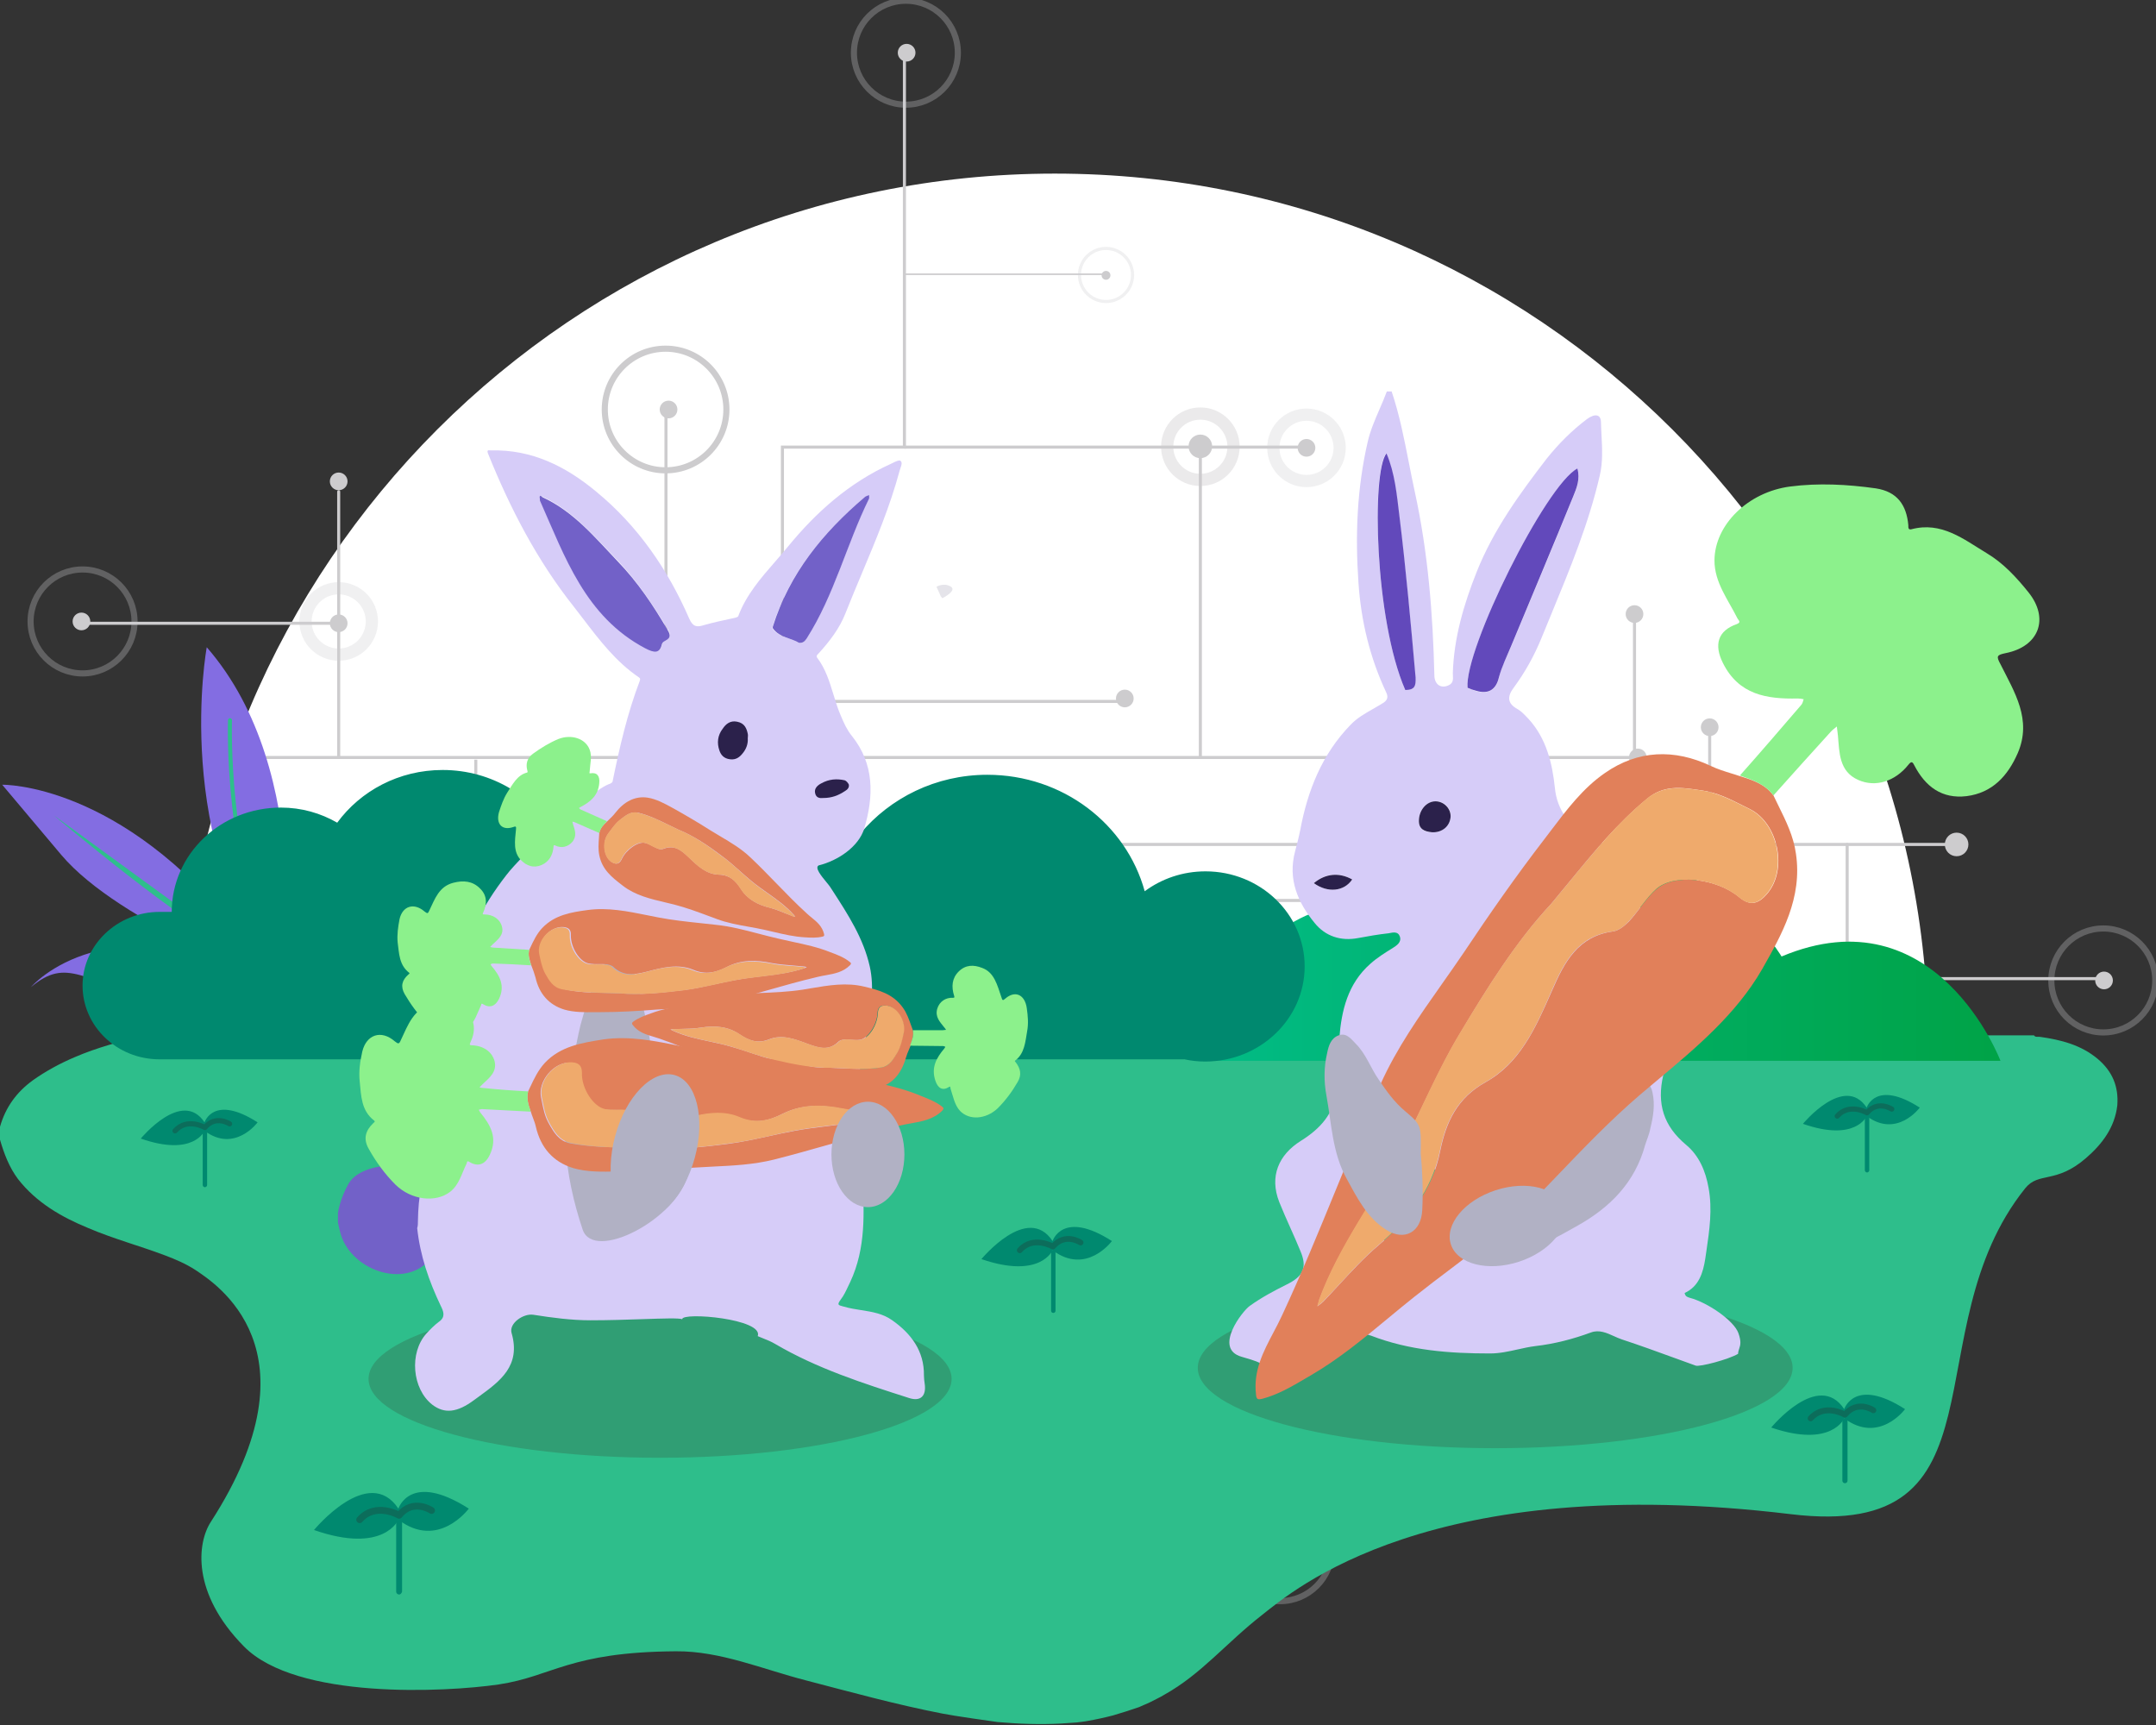 <svg width="400" height="320" viewBox="0 0 400 320" fill="none" xmlns="http://www.w3.org/2000/svg">
<rect x="0" y="0" width="400" height="320" fill="#333333" stroke="none"/>
<path d="M33.709 194.188C33.709 104.684 106.256 32.205 195.692 32.205C285.128 32.205 357.743 104.752 357.743 194.188" fill="white"/>
<path d="M237.675 286.222V214.222H260.307V167.521H281.982V221.197" stroke="#CDCCCE" stroke-width="0.567"/>
<path fill-rule="evenodd" clip-rule="evenodd" d="M281.982 232.479C288.213 232.479 293.264 227.427 293.264 221.196C293.264 214.966 288.213 209.914 281.982 209.914C275.751 209.914 270.7 214.966 270.7 221.196C270.7 227.427 275.751 232.479 281.982 232.479Z" stroke="#CDCCCE" stroke-width="1.135"/>
<path d="M303.247 115.555C304.154 115.555 304.888 114.821 304.888 113.914C304.888 113.008 304.154 112.273 303.247 112.273C302.341 112.273 301.606 113.008 301.606 113.914C301.606 114.821 302.341 115.555 303.247 115.555Z" fill="#CDCCCE"/>
<path d="M303.863 142.154C304.769 142.154 305.504 141.419 305.504 140.513C305.504 139.606 304.769 138.872 303.863 138.872C302.956 138.872 302.222 139.606 302.222 140.513C302.222 141.419 302.956 142.154 303.863 142.154Z" fill="#CDCCCE"/>
<path opacity="0.3" fill-rule="evenodd" clip-rule="evenodd" d="M237.47 297.026C242.795 297.026 247.111 292.709 247.111 287.385C247.111 282.06 242.795 277.744 237.47 277.744C232.146 277.744 227.829 282.06 227.829 287.385C227.829 292.709 232.146 297.026 237.47 297.026Z" stroke="#CDCCCE" stroke-width="1.135"/>
<path d="M237.265 289.026C238.171 289.026 238.906 288.291 238.906 287.385C238.906 286.478 238.171 285.744 237.265 285.744C236.359 285.744 235.624 286.478 235.624 287.385C235.624 288.291 236.359 289.026 237.265 289.026Z" fill="#CDCCCE"/>
<path d="M281.504 222.838C282.411 222.838 283.145 222.103 283.145 221.197C283.145 220.29 282.411 219.556 281.504 219.556C280.598 219.556 279.863 220.29 279.863 221.197C279.863 222.103 280.598 222.838 281.504 222.838Z" fill="#CDCCCE"/>
<path d="M230.632 186.188C230.632 186.188 227.76 187.624 229.128 188.376C230.427 189.128 231.726 188.308 231.726 188.308L230.974 186.667V186.598L230.632 186.188Z" fill="#E5E4EA"/>
<path d="M281.573 169.231C282.479 169.231 283.214 168.496 283.214 167.59C283.214 166.683 282.479 165.949 281.573 165.949C280.666 165.949 279.932 166.683 279.932 167.59C279.932 168.496 280.666 169.231 281.573 169.231Z" fill="#CDCCCE"/>
<path d="M222.7 140.308V81.778" stroke="#CDCCCE" stroke-width="0.567" stroke-linecap="round" stroke-linejoin="round"/>
<path opacity="0.4" fill-rule="evenodd" clip-rule="evenodd" d="M222.701 89.026C226.099 89.026 228.855 86.27 228.855 82.872C228.855 79.473 226.099 76.718 222.701 76.718C219.302 76.718 216.547 79.473 216.547 82.872C216.547 86.27 219.302 89.026 222.701 89.026Z" stroke="#CDCCCE" stroke-width="2.269"/>
<path d="M222.701 84.991C223.909 84.991 224.889 84.012 224.889 82.803C224.889 81.595 223.909 80.615 222.701 80.615C221.492 80.615 220.513 81.595 220.513 82.803C220.513 84.012 221.492 84.991 222.701 84.991Z" fill="#CDCCCE"/>
<path d="M261.128 167.043H196.854" stroke="#CDCCCE" stroke-width="0.567"/>
<path d="M259.965 169.231C260.872 169.231 261.606 168.496 261.606 167.59C261.606 166.683 260.872 165.949 259.965 165.949C259.059 165.949 258.324 166.683 258.324 167.59C258.324 168.496 259.059 169.231 259.965 169.231Z" fill="#CDCCCE"/>
<path d="M196.854 169.231C197.76 169.231 198.495 168.496 198.495 167.59C198.495 166.683 197.76 165.949 196.854 165.949C195.948 165.949 195.213 166.683 195.213 167.59C195.213 168.496 195.948 169.231 196.854 169.231Z" fill="#CDCCCE"/>
<path d="M88.273 140.923V163.419" stroke="#CDCCCE" stroke-width="0.567"/>
<path d="M88.273 163.897C89.179 163.897 89.914 163.163 89.914 162.256C89.914 161.35 89.179 160.615 88.273 160.615C87.367 160.615 86.632 161.35 86.632 162.256C86.632 163.163 87.367 163.897 88.273 163.897Z" fill="#CDCCCE"/>
<path d="M303.248 113.914V140.513H281.983H44.649" stroke="#CDCCCE" stroke-width="0.567" stroke-linecap="round" stroke-linejoin="round"/>
<path d="M62.838 115.624H16.205" stroke="#CDCCCE" stroke-width="0.567" stroke-linecap="round" stroke-linejoin="round"/>
<path opacity="0.3" fill-rule="evenodd" clip-rule="evenodd" d="M62.837 121.436C66.236 121.436 68.991 118.681 68.991 115.282C68.991 111.883 66.236 109.128 62.837 109.128C59.439 109.128 56.684 111.883 56.684 115.282C56.684 118.681 59.439 121.436 62.837 121.436Z" stroke="#CDCCCE" stroke-width="2.269"/>
<path d="M62.837 115.282V91.214" stroke="#CDCCCE" stroke-width="0.567" stroke-linecap="round" stroke-linejoin="round"/>
<path d="M62.837 90.94C63.744 90.94 64.478 90.205 64.478 89.299C64.478 88.393 63.744 87.658 62.837 87.658C61.931 87.658 61.196 88.393 61.196 89.299C61.196 90.205 61.931 90.94 62.837 90.94Z" fill="#CDCCCE"/>
<path d="M62.837 115.624V140.513" stroke="#CDCCCE" stroke-width="0.567" stroke-linecap="round" stroke-linejoin="round"/>
<path d="M62.837 117.265C63.744 117.265 64.478 116.53 64.478 115.624C64.478 114.718 63.744 113.983 62.837 113.983C61.931 113.983 61.196 114.718 61.196 115.624C61.196 116.53 61.931 117.265 62.837 117.265Z" fill="#CDCCCE"/>
<path d="M42.462 142.701C43.67 142.701 44.65 141.721 44.65 140.513C44.65 139.304 43.67 138.325 42.462 138.325C41.253 138.325 40.273 139.304 40.273 140.513C40.273 141.721 41.253 142.701 42.462 142.701Z" fill="#CDCCCE"/>
<path opacity="0.3" fill-rule="evenodd" clip-rule="evenodd" d="M15.316 124.923C20.64 124.923 24.957 120.607 24.957 115.282C24.957 109.957 20.64 105.641 15.316 105.641C9.991 105.641 5.675 109.957 5.675 115.282C5.675 120.607 9.991 124.923 15.316 124.923Z" stroke="#CDCCCE" stroke-width="1.135"/>
<path d="M15.111 116.923C16.017 116.923 16.752 116.188 16.752 115.282C16.752 114.376 16.017 113.641 15.111 113.641C14.204 113.641 13.47 114.376 13.47 115.282C13.47 116.188 14.204 116.923 15.111 116.923Z" fill="#CDCCCE"/>
<path d="M237.675 214.222H164.034" stroke="#CDCCCE" stroke-width="0.567"/>
<path opacity="0.3" fill-rule="evenodd" clip-rule="evenodd" d="M163.077 220.239C166.475 220.239 169.231 217.484 169.231 214.085C169.231 210.687 166.475 207.932 163.077 207.932C159.678 207.932 156.923 210.687 156.923 214.085C156.923 217.484 159.678 220.239 163.077 220.239Z" stroke="#CDCCCE" stroke-width="2.269"/>
<path d="M163.077 215.726C163.983 215.726 164.718 214.992 164.718 214.085C164.718 213.179 163.983 212.444 163.077 212.444C162.17 212.444 161.436 213.179 161.436 214.085C161.436 214.992 162.17 215.726 163.077 215.726Z" fill="#CDCCCE"/>
<path d="M167.795 10.94V82.94H145.163V129.709H123.556V75.966" stroke="#CDCCCE" stroke-width="0.567"/>
<path fill-rule="evenodd" clip-rule="evenodd" d="M123.487 87.248C129.718 87.248 134.769 82.197 134.769 75.966C134.769 69.735 129.718 64.684 123.487 64.684C117.256 64.684 112.205 69.735 112.205 75.966C112.205 82.197 117.256 87.248 123.487 87.248Z" stroke="#CDCCCE" stroke-width="1.135"/>
<path d="M102.222 184.889C103.128 184.889 103.863 184.154 103.863 183.248C103.863 182.342 103.128 181.607 102.222 181.607C101.316 181.607 100.581 182.342 100.581 183.248C100.581 184.154 101.316 184.889 102.222 184.889Z" fill="#CDCCCE"/>
<path d="M101.607 158.291C102.513 158.291 103.248 157.556 103.248 156.65C103.248 155.743 102.513 155.009 101.607 155.009C100.701 155.009 99.966 155.743 99.966 156.65C99.966 157.556 100.701 158.291 101.607 158.291Z" fill="#CDCCCE"/>
<path opacity="0.3" fill-rule="evenodd" clip-rule="evenodd" d="M168.069 19.419C173.393 19.419 177.71 15.102 177.71 9.778C177.71 4.453 173.393 0.137 168.069 0.137C162.744 0.137 158.428 4.453 158.428 9.778C158.428 15.102 162.744 19.419 168.069 19.419Z" stroke="#CDCCCE" stroke-width="1.135"/>
<path d="M168.205 11.419C169.112 11.419 169.847 10.684 169.847 9.778C169.847 8.871 169.112 8.137 168.205 8.137C167.299 8.137 166.564 8.871 166.564 9.778C166.564 10.684 167.299 11.419 168.205 11.419Z" fill="#CDCCCE"/>
<path d="M124.035 77.607C124.941 77.607 125.676 76.872 125.676 75.966C125.676 75.059 124.941 74.325 124.035 74.325C123.128 74.325 122.394 75.059 122.394 75.966C122.394 76.872 123.128 77.607 124.035 77.607Z" fill="#CDCCCE"/>
<path d="M174.837 110.974C174.837 110.974 177.709 109.538 176.341 108.786C175.042 108.034 173.743 108.855 173.743 108.855L174.495 110.496V110.564L174.837 110.974Z" fill="#E5E4EA"/>
<path d="M123.898 131.214C124.804 131.214 125.539 130.479 125.539 129.573C125.539 128.666 124.804 127.932 123.898 127.932C122.992 127.932 122.257 128.666 122.257 129.573C122.257 130.479 122.992 131.214 123.898 131.214Z" fill="#CDCCCE"/>
<path d="M182.77 156.855V215.385" stroke="#CDCCCE" stroke-width="0.567" stroke-linecap="round" stroke-linejoin="round"/>
<path opacity="0.4" fill-rule="evenodd" clip-rule="evenodd" d="M182.769 220.444C186.168 220.444 188.923 217.689 188.923 214.291C188.923 210.892 186.168 208.137 182.769 208.137C179.37 208.137 176.615 210.892 176.615 214.291C176.615 217.689 179.37 220.444 182.769 220.444Z" stroke="#CDCCCE" stroke-width="2.269"/>
<path d="M182.769 216.547C183.978 216.547 184.957 215.567 184.957 214.359C184.957 213.151 183.978 212.171 182.769 212.171C181.561 212.171 180.581 213.151 180.581 214.359C180.581 215.567 181.561 216.547 182.769 216.547Z" fill="#CDCCCE"/>
<path d="M144.41 130.12H208.684" stroke="#CDCCCE" stroke-width="0.567"/>
<path d="M145.573 131.214C146.479 131.214 147.214 130.479 147.214 129.573C147.214 128.666 146.479 127.932 145.573 127.932C144.666 127.932 143.932 128.666 143.932 129.573C143.932 130.479 144.666 131.214 145.573 131.214Z" fill="#CDCCCE"/>
<path d="M208.684 131.214C209.59 131.214 210.325 130.479 210.325 129.573C210.325 128.666 209.59 127.932 208.684 127.932C207.778 127.932 207.043 128.666 207.043 129.573C207.043 130.479 207.778 131.214 208.684 131.214Z" fill="#CDCCCE"/>
<path d="M317.196 156.239V133.744" stroke="#CDCCCE" stroke-width="0.567"/>
<path d="M317.197 136.547C318.103 136.547 318.838 135.812 318.838 134.906C318.838 134 318.103 133.265 317.197 133.265C316.29 133.265 315.556 134 315.556 134.906C315.556 135.812 316.29 136.547 317.197 136.547Z" fill="#CDCCCE"/>
<path d="M102.223 183.248V156.65H123.488H360.889" stroke="#CDCCCE" stroke-width="0.567" stroke-linecap="round" stroke-linejoin="round"/>
<path d="M342.701 181.538H389.265" stroke="#CDCCCE" stroke-width="0.567" stroke-linecap="round" stroke-linejoin="round"/>
<path opacity="0.3" fill-rule="evenodd" clip-rule="evenodd" d="M342.701 188.034C346.099 188.034 348.855 185.279 348.855 181.88C348.855 178.482 346.099 175.726 342.701 175.726C339.302 175.726 336.547 178.482 336.547 181.88C336.547 185.279 339.302 188.034 342.701 188.034Z" stroke="#CDCCCE" stroke-width="2.269"/>
<path d="M342.701 181.88V205.949" stroke="#CDCCCE" stroke-width="0.567" stroke-linecap="round" stroke-linejoin="round"/>
<path d="M342.701 209.504C343.607 209.504 344.342 208.77 344.342 207.863C344.342 206.957 343.607 206.222 342.701 206.222C341.794 206.222 341.06 206.957 341.06 207.863C341.06 208.77 341.794 209.504 342.701 209.504Z" fill="#CDCCCE"/>
<path d="M342.701 181.538V156.65" stroke="#CDCCCE" stroke-width="0.567" stroke-linecap="round" stroke-linejoin="round"/>
<path d="M342.701 183.18C343.607 183.18 344.342 182.445 344.342 181.538C344.342 180.632 343.607 179.897 342.701 179.897C341.794 179.897 341.06 180.632 341.06 181.538C341.06 182.445 341.794 183.18 342.701 183.18Z" fill="#CDCCCE"/>
<path d="M363.008 158.838C364.217 158.838 365.196 157.858 365.196 156.65C365.196 155.441 364.217 154.462 363.008 154.462C361.8 154.462 360.82 155.441 360.82 156.65C360.82 157.858 361.8 158.838 363.008 158.838Z" fill="#CDCCCE"/>
<path opacity="0.3" fill-rule="evenodd" clip-rule="evenodd" d="M390.222 191.521C395.547 191.521 399.863 187.205 399.863 181.88C399.863 176.556 395.547 172.239 390.222 172.239C384.897 172.239 380.581 176.556 380.581 181.88C380.581 187.205 384.897 191.521 390.222 191.521Z" stroke="#CDCCCE" stroke-width="1.135"/>
<path d="M390.359 183.521C391.265 183.521 392 182.787 392 181.88C392 180.974 391.265 180.239 390.359 180.239C389.452 180.239 388.718 180.974 388.718 181.88C388.718 182.787 389.452 183.521 390.359 183.521Z" fill="#CDCCCE"/>
<path d="M167.795 82.94H241.436" stroke="#CDCCCE" stroke-width="0.567"/>
<path opacity="0.3" fill-rule="evenodd" clip-rule="evenodd" d="M242.393 89.231C245.792 89.231 248.547 86.476 248.547 83.077C248.547 79.678 245.792 76.923 242.393 76.923C238.994 76.923 236.239 79.678 236.239 83.077C236.239 86.476 238.994 89.231 242.393 89.231Z" stroke="#CDCCCE" stroke-width="2.269"/>
<path d="M242.393 84.718C243.299 84.718 244.034 83.983 244.034 83.077C244.034 82.171 243.299 81.436 242.393 81.436C241.487 81.436 240.752 82.171 240.752 83.077C240.752 83.983 241.487 84.718 242.393 84.718Z" fill="#CDCCCE"/>
<path d="M389.197 196.444C386.12 193.846 382.359 192.889 378.462 192.342C378.051 192.273 377.641 192.479 377.368 192.068H26.598C22.291 193.231 17.983 194.325 13.88 196.103C11.145 197.265 8.479 198.701 6.085 200.41C3.077 202.598 1.026 205.402 0 209.026V211.419C0.752 214.017 1.709 216.547 3.35 218.735C6.769 223.111 11.419 225.778 16.41 227.829C21.06 229.812 25.915 231.111 30.633 232.889C32.615 233.641 34.53 234.462 36.308 235.624C39.727 237.949 59.761 250.325 39.111 282.325C36.581 286.222 35.487 295.521 45.265 305.436C55.043 315.35 82.667 313.915 92.513 312.479C102.564 310.974 105.573 306.462 125.402 306.325C133.675 306.256 141.538 309.675 149.538 311.726C157.949 313.915 166.359 316.239 174.838 317.88C176.821 318.291 184.068 319.316 185.094 319.453C188.991 319.795 192.957 319.932 196.855 319.726C197.88 319.658 198.838 319.59 199.863 319.521C199.726 319.521 201.573 319.316 201.778 319.248C203.35 318.974 204.923 318.632 206.496 318.222C208.137 317.744 209.846 317.197 211.419 316.65C211.214 316.718 213.128 315.897 213.265 315.829C214.154 315.35 215.111 314.94 216 314.393C222.974 310.496 227.35 304.889 234.188 299.556C239.932 295.043 265.368 272.82 332.239 280.889C373.402 285.88 354.53 246.906 375.727 220.444C378.256 217.299 381.402 219.692 387.009 214.838C390.017 212.239 392.342 209.162 392.821 205.06C393.094 201.504 391.863 198.701 389.197 196.444Z" fill="#2EBE8B"/>
<path d="M204.581 50.872H167.795" stroke="#CDCCCE" stroke-width="0.29"/>
<path opacity="0.3" fill-rule="evenodd" clip-rule="evenodd" d="M205.197 55.932C207.915 55.932 210.12 53.727 210.12 51.008C210.12 48.29 207.915 46.085 205.197 46.085C202.478 46.085 200.273 48.29 200.273 51.008C200.273 53.727 202.478 55.932 205.197 55.932Z" stroke="#CDCCCE" stroke-width="0.58"/>
<path d="M205.196 51.897C205.65 51.897 206.017 51.53 206.017 51.077C206.017 50.624 205.65 50.256 205.196 50.256C204.743 50.256 204.376 50.624 204.376 51.077C204.376 51.53 204.743 51.897 205.196 51.897Z" fill="#CDCCCE"/>
<path d="M122.461 270.427C152.332 270.427 176.547 263.876 176.547 255.795C176.547 247.714 152.332 241.162 122.461 241.162C92.591 241.162 68.376 247.714 68.376 255.795C68.376 263.876 92.591 270.427 122.461 270.427Z" fill="#309E74"/>
<path d="M277.401 268.65C307.876 268.65 332.581 261.976 332.581 253.744C332.581 245.511 307.876 238.838 277.401 238.838C246.926 238.838 222.222 245.511 222.222 253.744C222.222 261.976 246.926 268.65 277.401 268.65Z" fill="#309E74"/>
<path d="M74.051 295.795V295.795C73.777 295.795 73.504 295.59 73.504 295.248V282.462C73.504 282.188 73.709 281.915 74.051 281.915V281.915C74.324 281.915 74.598 282.12 74.598 282.462V295.248C74.529 295.521 74.324 295.795 74.051 295.795Z" fill="#00896F"/>
<path d="M73.914 281.915C73.914 281.915 71.247 288.342 58.256 283.829C58.256 283.829 68.376 271.521 73.914 279.863C73.914 279.863 76.102 272.889 86.974 279.863C86.905 279.932 81.299 287.521 73.914 281.915Z" fill="#00896F"/>
<path d="M80.068 280.205C80.068 280.205 76.649 277.88 74.051 281.094C74.051 281.094 69.674 278.564 66.734 281.915" stroke="#0C6D5B" stroke-width="1.266" stroke-linecap="round" stroke-linejoin="round"/>
<path d="M195.418 243.556V243.556C195.145 243.556 195.008 243.35 195.008 243.145V232.342C195.008 232.068 195.213 231.932 195.418 231.932V231.932C195.692 231.932 195.828 232.137 195.828 232.342V243.145C195.828 243.419 195.623 243.556 195.418 243.556Z" fill="#00896F"/>
<path d="M195.282 231.932C195.282 231.932 193.025 237.333 182.085 233.573C182.085 233.573 190.632 223.18 195.282 230.222C195.282 230.222 197.128 224.342 206.29 230.222C206.29 230.222 201.572 236.65 195.282 231.932Z" fill="#00896F"/>
<path d="M200.478 230.496C200.478 230.496 197.607 228.581 195.35 231.248C195.35 231.248 191.658 229.128 189.196 231.932" stroke="#0C6D5B" stroke-width="1.067" stroke-linecap="round" stroke-linejoin="round"/>
<path d="M342.29 275.145V275.145C342.017 275.145 341.812 274.94 341.812 274.667V263.59C341.812 263.316 342.017 263.111 342.29 263.111V263.111C342.564 263.111 342.769 263.316 342.769 263.59V274.667C342.769 274.94 342.564 275.145 342.29 275.145Z" fill="#00896F"/>
<path d="M342.154 263.111C342.154 263.111 339.829 268.65 328.615 264.82C328.615 264.82 337.367 254.154 342.154 261.402C342.154 261.402 344.068 255.385 353.436 261.402C353.504 261.333 348.649 267.966 342.154 263.111Z" fill="#00896F"/>
<path d="M347.556 261.607C347.556 261.607 344.615 259.624 342.291 262.427C342.291 262.427 338.53 260.239 335.932 263.111" stroke="#0C6D5B" stroke-width="1.099" stroke-linecap="round" stroke-linejoin="round"/>
<path d="M346.394 217.504V217.504C346.189 217.504 345.983 217.299 345.983 217.094V207.385C345.983 207.179 346.189 206.974 346.394 206.974V206.974C346.599 206.974 346.804 207.179 346.804 207.385V217.094C346.804 217.299 346.599 217.504 346.394 217.504Z" fill="#00896F"/>
<path d="M346.325 207.043C346.325 207.043 344.274 211.897 334.496 208.479C334.496 208.479 342.154 199.18 346.325 205.47C346.325 205.47 347.966 200.205 356.171 205.47C356.171 205.47 351.932 211.214 346.325 207.043Z" fill="#00896F"/>
<path d="M350.975 205.744C350.975 205.744 348.377 204.034 346.394 206.427C346.394 206.427 343.112 204.513 340.855 207.043" stroke="#0C6D5B" stroke-width="0.958" stroke-linecap="round" stroke-linejoin="round"/>
<path d="M38.017 220.239V220.239C37.812 220.239 37.606 220.034 37.606 219.829V210.12C37.606 209.914 37.812 209.709 38.017 209.709V209.709C38.222 209.709 38.427 209.914 38.427 210.12V219.829C38.427 220.034 38.222 220.239 38.017 220.239Z" fill="#00896F"/>
<path d="M37.948 209.778C37.948 209.778 35.897 214.632 26.119 211.214C26.119 211.214 33.777 201.914 37.948 208.205C37.948 208.205 39.589 202.94 47.794 208.205C47.794 208.205 43.555 213.949 37.948 209.778Z" fill="#00896F"/>
<path d="M42.598 208.479C42.598 208.479 40 206.769 38.017 209.162C38.017 209.162 34.735 207.248 32.478 209.778" stroke="#0C6D5B" stroke-width="0.958" stroke-linecap="round" stroke-linejoin="round"/>
<path d="M0.41 145.573C0.41 145.573 22.359 145.094 44.581 173.333L52.581 182.564C52.581 182.564 22.291 171.556 11.35 158.564C0.41 145.573 0.41 145.573 0.41 145.573Z" fill="#836DE2"/>
<path d="M5.743 183.111C5.743 183.111 20.239 166.085 52.376 182.769C52.376 182.769 46.222 190.017 30.632 185.983C15.042 181.949 12.581 177.436 5.743 183.111Z" fill="#836DE2"/>
<path d="M38.359 120.068C38.359 120.068 31.658 156.171 52.308 182.838C52.308 182.838 58.735 143.453 38.359 120.068Z" fill="#836DE2"/>
<path d="M9.982 151.248C9.982 151.248 34.94 172.376 43.965 176Z" fill="#2EBF8B"/>
<path d="M42.667 133.607C42.667 133.607 41.778 161.299 51.419 176.889" stroke="#2EBF8B" stroke-width="0.744" stroke-linecap="round" stroke-linejoin="round"/>
<path d="M22.564 180.103C22.564 180.103 38.906 179.009 49.915 180.65Z" fill="#2EBF8B"/>
<path d="M222.633 196.786H371.146C371.146 196.786 359.18 165.402 330.53 177.436C330.53 177.436 309.334 141.538 274.257 174.701C274.325 174.701 237.402 148.786 222.633 196.786Z" fill="url(#paint0_linear)"/>
<path d="M242.051 179.282C242.051 188.991 233.778 196.923 223.59 196.923C222.291 196.923 220.992 196.786 219.761 196.513H29.607C21.675 196.513 15.316 190.359 15.316 182.838C15.316 175.316 21.744 169.162 29.607 169.162H31.863C31.863 158.496 40.889 149.812 52.103 149.812C55.932 149.812 59.487 150.838 62.564 152.615C66.872 146.735 73.983 142.838 82.12 142.838C91.351 142.838 99.351 147.897 103.316 155.282C105.71 150.906 110.496 147.966 115.966 147.966C121.641 147.966 126.564 151.18 128.889 155.761C131.214 149.675 137.299 145.368 144.479 145.368C151.18 145.368 156.992 149.197 159.59 154.667C165.128 148.034 173.607 143.727 183.18 143.727C197.197 143.727 208.957 152.889 212.376 165.333C215.522 163.009 219.419 161.641 223.658 161.641C233.778 161.641 242.051 169.504 242.051 179.282Z" fill="#00896F"/>
<path fill-rule="evenodd" clip-rule="evenodd" d="M314.598 253.333C313.277 252.86 311.961 252.381 310.647 251.902C307.408 250.723 304.183 249.549 300.923 248.479C300.435 248.316 299.947 248.096 299.455 247.874L299.454 247.874L299.454 247.874L299.454 247.874L299.454 247.874L299.454 247.874C298.086 247.257 296.688 246.626 295.18 247.179C291.829 248.41 288.41 249.299 284.855 249.709C283.743 249.845 282.653 250.088 281.558 250.332C279.893 250.703 278.219 251.077 276.445 251.077C268.923 251.077 261.539 250.53 254.427 247.795C253.265 247.385 252.103 247.111 250.94 247.726C246.862 249.845 242.456 250.815 238.071 251.78L238.071 251.78C236.795 252.061 235.52 252.341 234.257 252.65C233.811 252.751 233.755 252.84 233.759 252.876C233.683 252.803 233.17 252.485 230.359 251.692C225.026 250.188 230.564 243.145 231.863 242.256C234.051 240.684 236.376 239.453 238.701 238.291C241.778 236.786 242.598 235.145 241.231 232C240.653 230.587 240.03 229.189 239.404 227.785L239.404 227.785C238.697 226.2 237.986 224.606 237.333 222.974C235.487 218.256 237.197 214.222 241.368 211.624C244.855 209.436 247.59 206.632 248 201.983C248.136 200.415 248.188 198.848 248.239 197.289C248.29 195.72 248.342 194.159 248.479 192.615C248.889 187.419 250.051 182.496 254.222 178.803C255.521 177.641 256.957 176.752 258.393 175.863C259.145 175.385 260.103 174.769 259.692 173.675C259.37 172.773 258.441 172.964 257.762 173.104C257.721 173.112 257.68 173.12 257.641 173.128C255.727 173.333 253.812 173.675 251.966 174.017C248.752 174.632 245.88 173.675 243.898 171.214C240.752 167.385 238.906 163.077 240.274 157.949C240.616 156.65 240.957 155.35 241.231 153.983C242.598 146.667 245.265 139.897 250.598 134.427C251.792 133.181 253.223 132.369 254.681 131.541L254.681 131.541L254.681 131.541L254.681 131.541L254.681 131.541L254.681 131.541C255.143 131.279 255.608 131.015 256.068 130.735L256.171 130.676C256.965 130.215 257.818 129.721 257.163 128.41C254.154 121.983 252.513 115.214 252.034 108.103C251.419 99.282 251.761 90.598 253.744 81.983C254.23 79.862 255.087 77.883 255.947 75.9C256.417 74.815 256.888 73.728 257.299 72.615H258.188C259.637 76.914 260.506 81.349 261.373 85.776L261.374 85.776L261.374 85.776C261.734 87.616 262.094 89.455 262.496 91.282C264.957 102.564 265.846 113.915 266.12 125.402C266.188 127.043 267.419 127.795 268.786 127.111C269.635 126.715 269.594 125.992 269.555 125.289V125.289V125.289V125.289V125.289V125.289C269.547 125.142 269.539 124.996 269.539 124.855C269.744 118.291 271.59 112.068 273.983 106.051C277.06 98.325 281.915 91.624 286.974 85.06C289.163 82.325 291.624 79.863 294.427 77.744C295.932 76.65 297.026 76.855 297.026 78.359C297.043 79.157 297.085 79.959 297.127 80.765C297.256 83.203 297.386 85.67 296.821 88.137C294.785 97.034 291.316 105.436 287.842 113.849L287.842 113.849L287.842 113.849L287.842 113.849L287.842 113.85L287.842 113.85L287.842 113.85C287.231 115.329 286.62 116.808 286.017 118.291C284.65 121.641 282.94 124.718 280.821 127.59C279.59 129.231 279.658 130.53 281.573 131.556C282.208 131.926 282.68 132.42 283.177 132.941C283.322 133.093 283.47 133.247 283.624 133.402C286.906 137.026 288 141.607 288.479 146.188C288.889 150.427 291.351 153.094 294.222 155.487C298.257 158.769 301.675 162.53 303.863 167.316C306.462 172.991 307.966 179.009 308.786 185.162C309.402 189.949 309.607 194.735 308.581 199.453C307.351 204.786 308.65 208.889 312.821 212.376C315.214 214.359 316.445 217.231 316.992 220.376C317.725 224.351 317.147 228.271 316.576 232.137C316.508 232.593 316.441 233.049 316.376 233.504C315.966 236.103 315.214 238.632 312.547 239.863C312.672 240.486 313.024 240.598 313.395 240.717L313.458 240.737L313.504 240.752C316.855 241.641 321.71 244.991 322.53 247.316C323.092 248.908 322.884 249.538 322.676 250.172C322.58 250.464 322.483 250.757 322.462 251.145C320.752 252.171 315.351 253.607 314.598 253.333ZM233.77 252.894C233.773 252.894 233.772 252.889 233.759 252.876C233.76 252.887 233.767 252.893 233.77 252.894ZM303.043 214.017C302.906 211.829 302.564 209.641 301.402 207.658C300.376 205.812 299.077 205.744 297.778 207.385C297.548 207.68 297.318 207.975 297.087 208.27C295.393 210.439 293.684 212.627 292.239 214.974C290.735 217.436 288.889 219.487 286.291 220.991C283.966 222.291 282.257 224.41 282.325 227.214C282.393 232 303.111 215.179 303.043 214.017ZM268.59 223.741C268.587 223.933 268.584 224.134 268.581 224.342C268.855 227.145 256.821 232.479 254.769 228.991C252.76 225.385 252.187 221.39 251.617 217.417L251.617 217.417C251.431 216.117 251.245 214.819 251.009 213.538C250.53 210.872 250.598 208.273 251.145 205.675C251.419 204.308 251.829 202.94 253.265 202.393C254.537 201.873 255.32 202.722 256.07 203.534L256.07 203.534C256.206 203.682 256.342 203.829 256.479 203.966C257.673 205.117 258.441 206.561 259.215 208.015C259.682 208.893 260.152 209.775 260.718 210.598C260.849 210.783 260.98 210.968 261.109 211.152C262.466 213.073 263.769 214.918 265.641 216.479C268.659 218.971 268.655 219.198 268.59 223.741ZM292.65 86.906C286.769 89.983 271.658 120.41 272.274 127.658C272.702 127.765 273.088 127.914 273.497 128.072L273.498 128.072C273.612 128.116 273.727 128.161 273.846 128.205C276.103 128.82 277.539 128.068 278.086 125.744C278.448 124.138 279.124 122.651 279.788 121.191C280 120.724 280.211 120.259 280.41 119.795C281.687 116.718 282.971 113.649 284.255 110.579C286.823 104.441 289.39 98.302 291.898 92.103C292.581 90.462 293.197 88.889 292.65 86.906ZM262.564 125.675C262.701 127.248 262.496 128 260.718 128C255.043 115.009 254.427 87.59 257.163 84.103C258.58 87.492 258.997 90.992 259.416 94.503L259.417 94.503L259.417 94.504C259.462 94.888 259.508 95.273 259.556 95.658C260.786 105.641 261.744 115.624 262.564 125.675ZM265.71 154.393C267.556 154.462 268.992 153.231 269.128 151.521C269.265 150.017 267.898 148.581 266.325 148.65C264.684 148.65 263.316 150.154 263.248 152.137C263.18 153.914 264.274 154.325 265.71 154.393ZM243.761 163.829C246.291 165.675 249.368 165.402 250.872 163.145C248.41 161.778 245.88 161.983 243.761 163.829Z" fill="#D6CCF8"/>
<path d="M305.231 212.376C303.316 219.419 298.667 224 292.718 227.35C289.163 229.402 285.539 231.18 281.983 233.094C280.547 233.846 279.18 234.188 277.812 232.957C276.445 231.727 276.445 230.291 277.06 228.718C278.838 224.274 281.026 220.034 282.462 215.453C283.282 212.786 285.539 211.35 288.137 210.803C291.077 210.188 293.47 208.821 295.658 206.906C298.051 204.855 300.65 203.145 303.248 201.368C304.957 200.205 306.188 200.684 306.598 202.735C307.077 204.923 306.735 207.111 306.188 209.299C305.983 210.462 305.504 211.487 305.231 212.376Z" fill="#B1B1C4"/>
<path d="M292.65 86.906C293.197 88.889 292.513 90.53 291.898 92.034C288.137 101.265 284.24 110.496 280.411 119.727C279.59 121.709 278.633 123.624 278.086 125.675C277.539 128 276.103 128.821 273.847 128.137C273.3 128 272.753 127.795 272.274 127.59C271.659 120.41 286.77 89.983 292.65 86.906Z" fill="#6249BB"/>
<path d="M260.718 128C255.042 115.009 254.427 87.59 257.23 84.103C258.803 87.795 259.145 91.761 259.624 95.658C260.854 105.641 261.743 115.624 262.632 125.675C262.701 127.248 262.495 128 260.718 128Z" fill="#6249BB"/>
<path d="M265.71 154.393C264.274 154.256 263.18 153.846 263.248 152.137C263.317 150.222 264.684 148.65 266.325 148.65C267.898 148.65 269.197 150.017 269.128 151.521C268.992 153.299 267.556 154.462 265.71 154.393Z" fill="#2B214B"/>
<path d="M243.761 163.829C245.88 162.051 248.41 161.778 250.872 163.145C249.368 165.402 246.291 165.675 243.761 163.829Z" fill="#2B214B"/>
<path fill-rule="evenodd" clip-rule="evenodd" d="M329.988 149.539C329.663 148.879 329.338 148.22 329.025 147.556C327.453 145.436 325.128 144.684 322.872 144C322.354 143.828 321.831 143.666 321.309 143.504C319.968 143.089 318.632 142.676 317.401 142.086C310.632 138.872 303.863 139.145 297.778 143.385C293.728 146.165 290.694 150.173 287.731 154.088C287.341 154.603 286.953 155.116 286.564 155.624C281.299 162.462 276.376 169.504 271.59 176.684C270.262 178.649 268.894 180.59 267.526 182.53C263.326 188.487 259.128 194.441 256.137 201.094C253.234 207.555 250.545 214.115 247.855 220.677C244.652 228.492 241.448 236.31 237.88 243.966C237.389 245.043 236.828 246.105 236.265 247.172C234.397 250.712 232.5 254.306 233.025 258.667C233.094 259.556 233.299 259.692 234.188 259.487C237.119 258.709 239.685 257.199 242.25 255.688C242.616 255.472 242.983 255.256 243.35 255.043C248.435 252.072 252.964 248.323 257.51 244.56C259.138 243.213 260.768 241.863 262.427 240.547C264.675 238.757 266.969 237.025 269.262 235.293C274.851 231.072 280.436 226.855 285.333 221.812C286.475 220.632 287.61 219.448 288.744 218.264C293.723 213.066 298.692 207.879 304.205 203.145C305.29 202.221 306.386 201.303 307.484 200.384C314.753 194.295 322.094 188.146 326.906 179.829C330.598 173.333 334.427 166.564 333.196 158.359C332.754 155.149 331.37 152.342 329.988 149.539ZM270.701 192C275.897 183.248 281.299 174.633 287.795 167.658C288.86 166.382 289.902 165.112 290.932 163.855C295.586 158.18 300.018 152.774 305.504 148.239C308.634 145.566 311.951 146.064 315.455 146.59C315.625 146.616 315.795 146.641 315.966 146.667C318.643 147.066 320.942 148.224 323.255 149.39C323.718 149.624 324.182 149.858 324.649 150.086C329.914 152.684 331.76 161.368 327.795 165.88C326.29 167.59 324.786 168.205 322.666 166.427C318.427 162.872 310.564 162.051 307.35 164.923C306.171 165.939 305.21 167.197 304.25 168.453C303.596 169.309 302.943 170.164 302.222 170.94C301.401 171.761 300.307 172.65 299.282 172.786C292.786 173.675 290.256 178.462 288 183.658C287.911 183.858 287.822 184.059 287.734 184.259C284.883 190.7 281.99 197.238 275.624 200.752C270.359 203.692 268.307 208.137 267.213 213.47C265.778 220.855 261.333 226.256 255.726 231.043C253.108 233.273 250.765 235.812 248.429 238.344C247.471 239.383 246.513 240.421 245.538 241.436C245.299 241.675 245.027 241.881 244.768 242.076C244.656 242.16 244.547 242.243 244.444 242.325C244.513 242.12 244.564 241.915 244.615 241.709C244.666 241.504 244.718 241.299 244.786 241.094C247.156 234.759 250.64 229.022 254.124 223.284C256.169 219.917 258.214 216.549 260.034 213.06C261.4 210.431 262.679 207.753 263.958 205.074C266.072 200.647 268.187 196.217 270.701 192Z" fill="#E1805A"/>
<path d="M329.025 147.556C327.452 145.436 325.128 144.684 322.803 143.863C326.632 139.556 330.393 135.18 334.153 130.803C334.427 130.53 334.495 130.12 334.632 129.709C334.29 129.641 333.88 129.573 333.538 129.573C327.794 129.709 322.598 128.889 319.658 123.009C317.948 119.59 318.7 116.991 322.256 115.761C323.145 115.419 322.461 115.009 322.324 114.667C320.615 111.248 318.085 108.034 318.085 104C318.085 97.368 324.307 91.282 332.102 90.256C337.367 89.573 342.7 89.846 348.034 90.598C351.999 91.214 353.709 93.675 354.051 97.436C354.051 97.778 353.982 98.325 354.598 98.188C360.205 96.684 364.307 100.034 368.615 102.633C371.692 104.479 374.085 107.077 376.341 109.88C380.239 114.735 378.324 119.932 372.102 121.162C370.461 121.504 370.324 121.709 371.145 123.214C373.743 128.41 377.025 133.47 374.358 139.692C372.512 143.932 369.641 147.077 364.854 147.692C360.273 148.239 357.196 145.915 355.145 141.949C354.803 141.265 354.598 141.197 354.051 141.88C351.589 144.957 347.965 146.12 344.752 144.684C341.196 143.111 341.264 139.624 340.991 136.479C340.923 135.932 340.854 135.385 340.786 134.769C340.376 135.111 339.897 135.453 339.555 135.863C335.999 139.761 332.512 143.658 329.025 147.556Z" fill="#8CF18C"/>
<path d="M287.795 167.658C293.675 160.615 298.803 153.778 305.436 148.239C308.718 145.504 312.273 146.12 315.897 146.667C319.043 147.145 321.778 148.718 324.581 150.086C329.846 152.684 331.692 161.368 327.726 165.88C326.222 167.59 324.718 168.205 322.598 166.427C318.359 162.872 310.496 162.051 307.282 164.923C305.367 166.633 304 169.026 302.154 170.94C301.402 171.761 300.308 172.65 299.214 172.786C292.718 173.607 290.188 178.462 287.932 183.658C285.06 190.222 282.188 197.06 275.555 200.752C270.291 203.692 268.239 208.137 267.145 213.47C265.641 220.923 261.265 226.256 255.658 231.043C251.966 234.188 248.889 237.949 245.47 241.436C245.128 241.778 244.718 242.051 244.376 242.325C244.513 241.915 244.581 241.504 244.718 241.094C248.41 230.974 255.043 222.496 259.966 213.06C263.59 206.086 266.598 198.769 270.632 192C275.897 183.248 281.231 174.633 287.795 167.658Z" fill="#EFAA6C"/>
<path d="M263.59 214.017C263.863 216.821 264.069 220.65 263.863 224.547C263.658 228.513 260.65 230.291 257.231 228.171C253.607 225.915 251.761 222.154 249.846 218.667C247.18 213.88 247.043 208.41 246.086 203.214C245.607 200.615 245.607 197.949 246.222 195.35C246.496 193.983 246.906 192.615 248.342 192.068C249.846 191.521 250.667 192.752 251.556 193.641C253.47 195.556 254.291 198.154 255.795 200.273C257.231 202.393 258.667 204.444 260.718 206.154C263.727 208.684 263.658 208.821 263.59 214.017Z" fill="#B1B1C4"/>
<path d="M281.809 234.059C287.589 232.173 291.306 227.677 290.112 224.015C288.918 220.353 283.264 218.912 277.483 220.798C271.703 222.683 267.986 227.18 269.18 230.842C270.375 234.504 276.029 235.944 281.809 234.059Z" fill="#B1B1C4"/>
<path d="M62.7 224.957C63.042 223.043 63.726 221.265 64.683 219.556C67.281 215.248 76.786 215.59 81.846 217.299C82.598 219.966 81.299 225.846 81.23 225.983C84.991 229.333 80.546 228.308 80.478 232.752C75.965 239.521 65.367 235.897 63.247 229.06C63.042 228.308 62.837 227.556 62.7 226.803C62.7 226.188 62.7 225.573 62.7 224.957Z" fill="#7261C8"/>
<path fill-rule="evenodd" clip-rule="evenodd" d="M77.538 226.462C77.606 222.085 78.221 217.846 80.546 213.949C80.615 213.812 80.683 213.607 80.615 213.47C82.903 211.035 82.175 205.791 81.615 201.764C81.389 200.136 81.191 198.708 81.23 197.744C81.504 191.795 81.982 187.077 83.965 181.402C86.427 174.291 89.367 168.205 93.948 162.325C96.683 158.701 109.606 146.462 113.23 145.368C113.367 145.299 113.572 145.162 113.64 145.026C114.939 138.667 116.375 132.376 118.7 126.291C118.703 126.28 118.706 126.269 118.708 126.258C118.712 126.245 118.715 126.232 118.718 126.22C118.778 125.992 118.812 125.862 118.563 125.675C114.309 122.8 111.263 118.814 108.206 114.813C107.627 114.055 107.048 113.298 106.461 112.547C99.623 103.932 94.632 94.291 90.529 84.103C90.304 83.485 90.588 83.513 90.885 83.543C90.95 83.549 91.015 83.556 91.076 83.556C98.666 83.35 104.956 86.496 110.632 91.214C118.358 97.573 123.897 105.641 127.862 114.735C128.546 116.308 129.298 116.376 130.598 115.966C132.344 115.467 134.146 115.082 135.902 114.707L135.903 114.707L136.409 114.598C136.438 114.589 136.468 114.579 136.499 114.569L136.499 114.569C136.687 114.509 136.898 114.442 136.956 114.325C138.435 110.364 141.138 107.259 143.836 104.16L143.836 104.16C144.631 103.248 145.425 102.335 146.187 101.402C151.452 94.974 157.538 89.573 165.196 86.085C165.333 86.025 165.484 85.95 165.639 85.873L165.639 85.873C166.18 85.605 166.776 85.311 167.042 85.47C167.446 85.773 167.254 86.299 167.07 86.801C167.005 86.98 166.941 87.155 166.905 87.316C165.139 93.891 162.528 100.113 159.905 106.363L159.905 106.363C158.873 108.823 157.839 111.287 156.854 113.778C155.76 116.581 153.914 118.974 151.862 121.231C151.842 121.251 151.821 121.272 151.8 121.292C151.608 121.478 151.404 121.675 151.589 121.983C153.154 124.027 153.89 126.43 154.623 128.824C155.042 130.194 155.461 131.56 156.033 132.855C156.58 134.154 157.127 135.385 158.016 136.479C162.256 141.744 162.119 147.692 160.341 153.709C159.315 157.06 155.486 159.658 151.862 160.547C151.15 161.005 152.369 162.486 153.293 163.608C153.611 163.993 153.893 164.336 154.05 164.581C154.123 164.693 154.196 164.805 154.268 164.917C154.329 165.012 154.391 165.107 154.452 165.201L154.452 165.201C157.329 169.64 160.191 174.055 161.367 179.282C162.259 183.297 161.56 187.22 160.863 191.127V191.127C160.706 192.011 160.548 192.895 160.409 193.778C159.657 198.427 158.632 202.94 156.854 207.248C156.598 207.951 156.94 208.355 157.264 208.74C157.287 208.767 157.31 208.794 157.333 208.821C159.384 211.624 159.862 214.906 159.999 218.256C160.341 224.889 160.683 231.521 157.743 237.812C157.607 238.083 157.476 238.363 157.343 238.645L157.343 238.645C156.941 239.5 156.531 240.374 155.965 241.094C155.264 242.05 155.513 242.115 156.381 242.341C156.444 242.357 156.511 242.375 156.58 242.393C157.619 242.7 158.691 242.868 159.758 243.036L159.759 243.036C161.783 243.354 163.792 243.67 165.538 244.923C169.025 247.385 171.486 250.598 171.418 255.18C171.418 255.658 171.486 256.205 171.555 256.684C171.897 258.94 170.803 260.034 168.683 259.35C160.136 256.615 151.589 253.88 143.794 249.299C143.089 248.876 142.352 248.582 141.604 248.285L141.603 248.284C141.264 248.149 140.922 248.013 140.58 247.863C141.743 244.65 126.563 243.35 126.563 244.718C125.945 244.486 123.099 244.582 119.321 244.709H119.321H119.32C116.414 244.807 112.956 244.923 109.538 244.923C105.982 244.923 102.427 244.444 98.939 243.897C97.093 243.624 94.427 245.47 94.905 247.248C96.69 253.366 92.771 256.217 88.853 259.068C88.568 259.276 88.282 259.483 87.999 259.692C84.785 262.085 82.461 262.291 80.204 260.581C76.444 257.641 75.897 250.94 79.11 247.385C79.862 246.564 80.615 245.812 81.435 245.197C82.734 244.308 82.256 243.214 81.777 242.256C79.589 237.675 77.948 232.957 77.401 227.829C77.538 227.419 77.538 226.94 77.538 226.462ZM100.17 92.547L100.17 92.547L100.17 92.547C100.187 92.632 100.204 92.718 100.239 92.786C100.736 93.906 101.224 95.034 101.712 96.161C105.778 105.56 109.842 114.954 119.794 120.205C121.503 121.094 122.461 121.162 122.871 119.453C122.945 119.106 123.262 118.921 123.58 118.735C124.141 118.407 124.706 118.076 123.965 116.855C121.23 112.342 118.358 107.966 114.734 104.137C114.047 103.428 113.369 102.709 112.691 101.99C109.117 98.2 105.545 94.412 100.717 92.171C100.655 92.171 100.586 92.12 100.516 92.069C100.358 91.952 100.197 91.833 100.102 92.308C100.136 92.376 100.153 92.462 100.17 92.547ZM149.606 118.496C149.333 118.906 149.059 119.316 148.239 119.248C147.705 118.918 147.077 118.701 146.432 118.478C145.341 118.101 144.2 117.706 143.384 116.718C143.315 116.581 143.247 116.444 143.315 116.308C146.392 106.462 152.615 98.872 160.341 92.308C160.523 92.171 160.706 92.095 160.888 92.019C160.979 91.981 161.07 91.943 161.162 91.897C161.162 91.963 161.169 92.037 161.176 92.112C161.191 92.272 161.208 92.442 161.162 92.581C159.489 95.981 158.125 99.523 156.76 103.067C154.72 108.363 152.678 113.662 149.606 118.496Z" fill="#D6CCF8"/>
<path d="M100.102 92.308C100.17 91.624 100.512 92.171 100.649 92.239C106.461 94.906 110.426 99.761 114.666 104.205C118.29 107.966 121.23 112.342 123.896 116.923C125.059 118.838 123.008 118.564 122.802 119.521C122.392 121.231 121.435 121.162 119.725 120.273C108.58 114.393 104.82 103.316 100.17 92.855C100.17 92.65 100.17 92.444 100.102 92.308Z" fill="#7261C8"/>
<path d="M148.238 119.248C146.803 118.359 144.683 118.291 143.452 116.65C143.384 116.581 143.315 116.376 143.384 116.239C146.461 106.393 152.683 98.803 160.409 92.239C160.615 92.034 160.956 91.966 161.23 91.829C161.23 92.034 161.298 92.308 161.23 92.513C157.059 100.991 154.803 110.359 149.674 118.427C149.333 118.906 149.059 119.316 148.238 119.248Z" fill="#7261C8"/>
<path d="M138.734 136.957C138.803 137.983 138.461 138.94 137.777 139.761C137.23 140.444 136.546 140.991 135.452 140.855C134.29 140.718 133.743 140.034 133.469 139.214C132.991 137.846 133.127 136.41 134.085 135.179C134.632 134.359 135.452 133.607 136.751 133.88C138.187 134.154 138.529 135.179 138.734 136.137C138.803 136.41 138.734 136.684 138.734 136.957Z" fill="#2B214B"/>
<path d="M152.751 148.034C152.136 148.103 151.452 148.034 151.247 147.214C150.974 146.256 151.726 145.641 152.409 145.299C153.777 144.547 155.213 144.41 156.717 144.752C156.991 144.821 157.333 145.231 157.469 145.504C157.606 146.051 157.264 146.462 156.786 146.735C155.555 147.556 154.324 148.034 152.751 148.034Z" fill="#2B214B"/>
<path d="M106.803 194.325C103.384 206.974 104.683 217.915 108.102 228.103C110.153 234.188 125.606 226.188 127.658 217.846C128.82 212.991 127.658 208.82 125.401 205.812C122.94 202.462 121.435 198.291 120.683 193.573C119.863 188.376 118.495 183.521 117.196 178.667C116.307 175.453 114.734 175.179 112.683 178.12C110.495 181.197 109.196 184.889 108.102 188.718C107.487 190.701 107.145 192.752 106.803 194.325Z" fill="#B1B1C4"/>
<path fill-rule="evenodd" clip-rule="evenodd" d="M98.361 201.665C98.236 201.93 98.111 202.196 97.983 202.462C97.641 203.829 98.051 205.06 98.462 206.154C98.579 206.564 98.734 206.974 98.888 207.385C99.095 207.932 99.302 208.479 99.419 209.026C100.308 212.855 102.564 215.521 106.325 216.684C108.949 217.452 111.753 217.381 114.457 217.313C114.641 217.308 114.825 217.304 115.008 217.299C119.521 217.231 124.034 216.957 128.547 216.615C129.753 216.533 130.966 216.474 132.183 216.415C136.004 216.231 139.856 216.045 143.59 215.111C147.045 214.24 150.487 213.263 153.933 212.285C158.33 211.037 162.733 209.787 167.179 208.752C167.777 208.611 168.392 208.502 169.011 208.392C171.086 208.025 173.205 207.65 174.838 206.017C175.111 205.675 175.111 205.538 174.769 205.265C173.62 204.39 172.297 203.865 170.973 203.34C170.642 203.208 170.311 203.077 169.983 202.94C167.047 201.807 163.957 201.14 160.857 200.47C159.841 200.251 158.825 200.031 157.812 199.795C156.472 199.464 155.136 199.104 153.799 198.744C150.157 197.762 146.502 196.776 142.701 196.376C142.172 196.322 141.644 196.268 141.116 196.215C137.009 195.798 132.949 195.386 128.889 194.598C128.056 194.436 127.224 194.264 126.391 194.093C121.614 193.109 116.822 192.122 111.932 192.821L111.839 192.835C107.97 193.446 103.977 194.076 101.06 197.197C99.831 198.543 99.103 200.089 98.361 201.665ZM135.248 212.171C129.914 212.855 124.649 213.402 119.658 212.991C118.776 212.967 117.908 212.949 117.051 212.931C113.185 212.85 109.527 212.774 105.778 212.103C103.623 211.631 102.728 210.033 101.787 208.351C101.773 208.325 101.758 208.3 101.744 208.274C101.058 207.016 100.802 205.711 100.536 204.357C100.484 204.092 100.432 203.825 100.376 203.556C99.761 200.547 102.769 196.923 105.914 197.128C107.145 197.197 107.897 197.607 107.829 199.043C107.692 201.915 109.88 205.402 112.137 205.812C112.883 205.924 113.649 205.914 114.414 205.904C115.051 205.895 115.686 205.887 116.308 205.949C116.923 206.017 117.607 206.154 118.017 206.564C120.479 209.026 123.282 208.479 126.154 207.727C126.297 207.691 126.441 207.656 126.585 207.62C130.076 206.76 133.682 205.872 137.162 207.316C140.102 208.547 142.632 207.932 145.162 206.633C148.718 204.855 152.41 204.923 156.171 205.675C157.812 205.994 159.514 206.131 161.215 206.268C162.066 206.336 162.917 206.405 163.761 206.496C163.897 206.53 164.017 206.564 164.137 206.598C164.256 206.633 164.376 206.667 164.513 206.701C164.41 206.735 164.308 206.786 164.205 206.838C164.102 206.889 164 206.94 163.897 206.974C160.53 208.054 157.026 208.479 153.524 208.904C151.479 209.152 149.435 209.4 147.419 209.778C145.811 210.073 144.224 210.42 142.642 210.766C140.187 211.303 137.743 211.838 135.248 212.171Z" fill="#E1805A"/>
<path d="M97.983 202.462C97.641 203.761 98.051 204.992 98.461 206.222C95.453 206.086 92.444 205.88 89.436 205.744C89.231 205.744 89.025 205.812 88.82 205.88C88.889 206.017 89.025 206.222 89.094 206.359C91.008 208.684 92.376 211.077 90.871 214.222C90.051 216 88.683 216.547 87.043 215.521C86.632 215.248 86.632 215.658 86.564 215.863C85.675 217.641 85.196 219.761 83.555 221.06C80.82 223.18 76.307 222.633 73.367 219.761C71.384 217.778 69.743 215.521 68.376 213.06C67.35 211.214 67.829 209.709 69.265 208.342C69.401 208.205 69.675 208.068 69.401 207.863C67.008 206.017 67.008 203.282 66.735 200.615C66.53 198.769 66.803 196.923 67.213 195.077C67.966 191.932 70.701 190.974 73.231 193.162C73.914 193.709 74.051 193.709 74.393 192.889C75.692 190.154 76.718 187.145 80.136 186.256C82.461 185.641 84.718 185.778 86.496 187.556C88.205 189.265 88.273 191.316 87.248 193.436C87.111 193.778 87.111 193.915 87.59 193.915C89.641 193.983 91.282 195.077 91.76 196.855C92.239 198.838 90.803 199.932 89.572 201.094C89.367 201.299 89.162 201.504 88.957 201.709C89.231 201.778 89.504 201.846 89.846 201.846C92.513 202.12 95.248 202.325 97.983 202.462Z" fill="#8CF18C"/>
<path d="M119.658 212.991C114.803 212.855 110.359 212.923 105.915 212.034C103.726 211.556 102.838 209.915 101.88 208.205C101.06 206.701 100.855 205.128 100.513 203.487C99.897 200.479 102.838 196.923 106.051 197.06C107.214 197.128 107.966 197.538 107.966 198.974C107.829 201.846 110.085 205.333 112.273 205.744C113.641 205.949 115.009 205.812 116.444 205.88C117.06 205.949 117.744 206.085 118.154 206.496C120.615 208.889 123.419 208.342 126.291 207.658C129.915 206.701 133.675 205.675 137.299 207.248C140.239 208.479 142.701 207.863 145.299 206.564C148.855 204.786 152.479 204.855 156.308 205.607C158.769 206.085 161.368 206.154 163.897 206.427C164.171 206.427 164.376 206.564 164.65 206.633C164.444 206.701 164.239 206.838 164.034 206.906C158.701 208.615 153.026 208.684 147.556 209.709C143.521 210.462 139.487 211.624 135.385 212.103C129.915 212.855 124.65 213.402 119.658 212.991Z" fill="#EFAA6C"/>
<path fill-rule="evenodd" clip-rule="evenodd" d="M169.021 190.163C169.134 190.48 169.247 190.797 169.367 191.111C169.552 192.035 169.293 192.847 168.99 193.799C168.956 193.904 168.922 194.011 168.888 194.12C168.809 194.319 168.723 194.518 168.637 194.72C168.427 195.208 168.213 195.707 168.068 196.239C167.247 199.111 165.606 201.094 163.008 201.778C161.213 202.291 159.297 202.082 157.487 201.885C157.367 201.872 157.247 201.859 157.128 201.846C154.051 201.573 151.042 201.162 148.034 200.684C147.147 200.539 146.256 200.418 145.363 200.297C142.883 199.961 140.396 199.624 137.982 198.769C135.52 197.874 133.103 196.889 130.689 195.905C127.94 194.785 125.195 193.667 122.393 192.684C122.011 192.546 121.615 192.429 121.216 192.311C119.831 191.902 118.41 191.481 117.401 190.154C117.196 189.88 117.196 189.744 117.469 189.539C118.495 188.786 119.658 188.376 120.82 187.966C122.834 187.211 124.885 186.863 126.945 186.514C127.683 186.389 128.423 186.264 129.162 186.12C130.149 185.926 131.131 185.705 132.111 185.484C134.591 184.926 137.055 184.372 139.555 184.274C139.991 184.255 140.426 184.237 140.86 184.219C143.555 184.11 146.213 184.002 148.922 183.59C149.417 183.51 149.911 183.426 150.405 183.342C153.74 182.776 157.075 182.209 160.41 183.043C163.008 183.658 165.675 184.342 167.521 186.94C168.215 187.902 168.618 189.031 169.021 190.163ZM143.794 196.65C147.35 197.47 150.905 198.154 154.256 198.086C154.804 198.108 155.345 198.135 155.879 198.161C158.542 198.293 161.038 198.416 163.487 198.017C164.903 197.832 165.543 196.76 166.206 195.65C166.279 195.527 166.352 195.404 166.427 195.282C166.897 194.445 167.128 193.529 167.363 192.593C167.436 192.305 167.509 192.016 167.589 191.727C168.136 189.47 166.29 186.53 164.17 186.53C163.35 186.53 162.871 186.803 162.803 187.897C162.734 190.086 161.025 192.684 159.521 192.889C158.925 192.974 158.356 192.927 157.78 192.879C157.43 192.85 157.079 192.821 156.717 192.821C156.699 192.824 156.68 192.827 156.661 192.83C156.264 192.896 155.816 192.97 155.555 193.231C153.777 195.009 151.931 194.393 150.016 193.709C149.895 193.664 149.773 193.619 149.651 193.573C147.373 192.722 145.033 191.847 142.632 192.821C140.581 193.641 138.94 193.026 137.299 191.932C135.042 190.359 132.581 190.222 129.982 190.633C128.761 190.828 127.54 190.849 126.319 190.87C125.831 190.878 125.342 190.886 124.854 190.906C124.786 190.906 124.7 190.923 124.615 190.94C124.529 190.957 124.444 190.974 124.375 190.974L124.786 191.18C126.965 192.205 129.278 192.697 131.591 193.188C132.979 193.483 134.367 193.778 135.726 194.188C136.888 194.508 138.026 194.889 139.16 195.269C140.694 195.784 142.222 196.296 143.794 196.65Z" fill="#E1805A"/>
<path d="M169.367 191.111C169.572 192.137 169.162 193.094 168.82 193.983C170.872 193.983 172.923 194.051 174.974 194.051C175.111 194.051 175.248 194.12 175.384 194.188C175.316 194.325 175.248 194.462 175.179 194.53C173.743 196.239 172.718 198.017 173.538 200.479C174.017 201.915 174.906 202.393 176.068 201.641C176.342 201.436 176.342 201.778 176.342 201.915C176.82 203.35 177.094 204.991 178.119 206.086C179.829 207.863 182.906 207.658 185.094 205.607C186.53 204.171 187.76 202.53 188.786 200.752C189.607 199.385 189.333 198.222 188.444 197.06C188.376 196.991 188.171 196.855 188.376 196.718C190.085 195.419 190.222 193.299 190.564 191.316C190.837 189.88 190.701 188.444 190.496 187.009C190.154 184.547 188.376 183.658 186.53 185.231C186.051 185.641 185.983 185.641 185.778 184.957C185.025 182.769 184.478 180.376 182.222 179.556C180.649 178.94 179.145 178.94 177.846 180.239C176.615 181.47 176.478 183.043 177.025 184.752C177.094 185.026 177.094 185.094 176.82 185.094C175.453 185.026 174.29 185.778 173.88 187.145C173.47 188.65 174.359 189.539 175.111 190.496C175.248 190.633 175.384 190.838 175.521 191.043C175.316 191.043 175.111 191.111 174.906 191.111C173.06 191.111 171.213 191.111 169.367 191.111Z" fill="#8CF18C"/>
<path d="M154.255 198.085C157.537 198.222 160.546 198.496 163.554 198.017C165.059 197.744 165.743 196.513 166.495 195.282C167.11 194.188 167.384 192.957 167.657 191.726C168.204 189.47 166.426 186.53 164.238 186.53C163.418 186.53 162.939 186.803 162.871 187.897C162.802 190.154 161.161 192.684 159.589 192.889C158.7 193.026 157.743 192.752 156.785 192.821C156.375 192.821 155.896 192.957 155.623 193.231C153.845 194.94 151.999 194.393 150.084 193.709C147.691 192.821 145.23 191.795 142.7 192.821C140.648 193.641 139.007 193.026 137.366 191.932C135.042 190.359 132.58 190.222 130.05 190.632C128.341 190.906 126.631 190.838 124.922 190.906C124.785 190.906 124.58 190.974 124.443 190.974C124.58 191.043 124.717 191.111 124.854 191.179C128.409 192.821 132.17 193.094 135.794 194.188C138.46 195.009 141.127 196.034 143.862 196.65C147.349 197.47 150.905 198.154 154.255 198.085Z" fill="#EFAA6C"/>
<path fill-rule="evenodd" clip-rule="evenodd" d="M98.394 175.77C98.326 175.915 98.257 176.06 98.188 176.205C97.924 177.128 98.233 178.051 98.562 179.035C98.574 179.072 98.586 179.109 98.599 179.145C98.872 179.829 99.145 180.581 99.351 181.333C100.034 184.342 101.812 186.393 104.684 187.282C106.478 187.803 108.419 187.785 110.341 187.767C110.69 187.764 111.038 187.761 111.385 187.761C114.872 187.761 118.359 187.556 121.846 187.282C122.823 187.214 123.804 187.166 124.786 187.119C127.723 186.978 130.669 186.837 133.539 186.12C136.335 185.428 139.117 184.636 141.904 183.842C145.183 182.909 148.469 181.973 151.795 181.197C152.254 181.086 152.728 181.001 153.205 180.915C154.79 180.63 156.414 180.338 157.675 179.077C157.949 178.803 157.949 178.667 157.675 178.462C156.581 177.573 155.282 177.094 153.983 176.615C151.735 175.716 149.414 175.218 147.1 174.722C146.247 174.539 145.395 174.356 144.547 174.154C143.255 173.864 141.985 173.531 140.721 173.2C138.102 172.513 135.507 171.832 132.787 171.556C131.898 171.453 131.009 171.359 130.12 171.265C127.453 170.983 124.787 170.701 122.12 170.188C121.453 170.061 120.785 169.926 120.115 169.79C116.456 169.05 112.748 168.3 108.992 168.821C105.983 169.231 102.906 169.709 100.581 172.171C99.598 173.216 99.001 174.482 98.394 175.77ZM126.975 183.658C122.872 184.137 118.769 184.615 114.94 184.273C114.133 184.244 113.335 184.227 112.547 184.21C109.733 184.151 107.043 184.094 104.479 183.453C102.84 183.125 102.144 181.918 101.427 180.675C101.396 180.621 101.365 180.567 101.334 180.513C100.784 179.578 100.588 178.6 100.39 177.612C100.342 177.372 100.293 177.13 100.24 176.889C99.692 174.564 102.017 171.829 104.479 171.966C105.368 172.034 105.983 172.376 105.915 173.47C105.846 175.726 107.556 178.462 109.265 178.735C109.906 178.863 110.573 178.858 111.25 178.853C111.658 178.849 112.068 178.846 112.479 178.872C112.889 178.94 113.504 179.077 113.778 179.35C115.693 181.197 117.881 180.786 120.069 180.239C122.872 179.487 125.812 178.735 128.616 179.897C130.872 180.855 132.787 180.444 134.769 179.419C137.504 177.983 140.308 178.051 143.248 178.667C144.533 178.896 145.849 179.002 147.174 179.109C147.824 179.162 148.476 179.215 149.128 179.282C149.291 179.282 149.41 179.325 149.555 179.377C149.593 179.39 149.633 179.405 149.675 179.419C149.607 179.453 149.522 179.487 149.436 179.521C149.351 179.556 149.265 179.59 149.197 179.624C146.592 180.478 143.907 180.799 141.225 181.119C139.613 181.311 138.002 181.504 136.41 181.812C135.114 182.037 133.828 182.321 132.54 182.605C130.705 183.011 128.863 183.417 126.975 183.658Z" fill="#E1805A"/>
<path d="M98.188 176.205C97.915 177.231 98.257 178.188 98.53 179.077C96.205 178.94 93.88 178.803 91.487 178.735C91.351 178.735 91.145 178.803 91.009 178.872C91.077 179.009 91.145 179.145 91.214 179.214C92.718 180.991 93.744 182.838 92.581 185.299C91.898 186.667 90.872 187.077 89.573 186.256C89.231 186.051 89.299 186.393 89.231 186.53C88.547 187.897 88.137 189.538 86.906 190.564C84.786 192.205 81.299 191.795 78.975 189.538C77.402 188.034 76.171 186.256 75.077 184.41C74.257 182.974 74.598 181.812 75.761 180.786C75.829 180.718 76.103 180.581 75.898 180.444C74.051 179.009 74.051 176.889 73.778 174.838C73.641 173.402 73.846 171.966 74.12 170.53C74.667 168.068 76.787 167.385 78.769 169.094C79.316 169.504 79.385 169.504 79.658 168.889C80.684 166.769 81.436 164.444 84.103 163.761C85.949 163.282 87.658 163.419 89.026 164.786C90.393 166.086 90.393 167.658 89.641 169.299C89.504 169.573 89.504 169.641 89.915 169.641C91.487 169.641 92.786 170.53 93.128 171.897C93.539 173.402 92.376 174.291 91.419 175.18C91.282 175.316 91.077 175.521 90.94 175.658C91.145 175.727 91.351 175.795 91.624 175.795C93.949 175.932 96.069 176.068 98.188 176.205Z" fill="#8CF18C"/>
<path d="M114.941 184.274C111.18 184.137 107.761 184.205 104.274 183.521C102.565 183.18 101.881 181.88 101.129 180.581C100.513 179.419 100.308 178.188 100.035 176.957C99.556 174.633 101.881 171.897 104.274 172.034C105.163 172.103 105.778 172.376 105.71 173.538C105.642 175.795 107.351 178.462 109.06 178.803C110.086 179.009 111.18 178.803 112.274 178.94C112.753 179.009 113.3 179.077 113.573 179.419C115.488 181.265 117.676 180.855 119.864 180.308C122.667 179.556 125.607 178.803 128.411 179.966C130.667 180.923 132.582 180.444 134.565 179.487C137.3 178.12 140.103 178.188 143.043 178.735C144.958 179.145 146.941 179.145 148.924 179.35C149.129 179.35 149.266 179.419 149.471 179.487C149.334 179.556 149.129 179.624 148.992 179.692C144.821 181.06 140.445 181.06 136.206 181.88C133.06 182.496 129.984 183.316 126.77 183.727C122.941 184.205 118.838 184.615 114.941 184.274Z" fill="#EFAA6C"/>
<path fill-rule="evenodd" clip-rule="evenodd" d="M111.12 155.442C111.142 155.138 111.164 154.834 111.179 154.53C111.384 153.573 112 152.957 112.684 152.342C112.802 152.223 112.925 152.105 113.049 151.985C113.425 151.622 113.811 151.249 114.119 150.838C115.76 148.718 117.812 147.624 120.137 147.966C121.772 148.228 123.283 149.053 124.728 149.843C124.793 149.878 124.858 149.913 124.923 149.949C127.248 151.248 129.572 152.615 131.829 154.051C132.418 154.417 133.018 154.772 133.62 155.128C135.603 156.302 137.603 157.485 139.282 159.111C140.898 160.634 142.457 162.241 144.017 163.849C145.891 165.781 147.766 167.714 149.743 169.504C150.019 169.763 150.313 170.004 150.609 170.244C151.561 171.02 152.523 171.804 152.889 173.265C152.957 173.607 152.889 173.675 152.615 173.744C151.521 174.017 150.427 173.949 149.333 173.88C147.331 173.772 145.415 173.322 143.483 172.867C142.973 172.747 142.462 172.627 141.948 172.513C140.946 172.285 139.928 172.103 138.91 171.92C136.873 171.556 134.837 171.191 132.923 170.462C132.515 170.311 132.107 170.159 131.699 170.007C129.507 169.191 127.308 168.371 125.06 167.795C124.55 167.667 124.035 167.547 123.519 167.425C120.712 166.766 117.866 166.098 115.555 164.308C115.48 164.249 115.404 164.19 115.328 164.131C113.549 162.752 111.704 161.321 111.179 158.632C110.967 157.569 111.043 156.505 111.12 155.442ZM133.812 158.701C131.282 156.786 128.615 155.009 125.88 153.915C125.347 153.662 124.826 153.407 124.312 153.155C122.32 152.18 120.438 151.258 118.427 150.769C117.06 150.496 116.102 151.248 115.077 152.068C114.366 152.615 113.829 153.337 113.293 154.059C113.159 154.24 113.025 154.421 112.889 154.598C111.589 156.308 112.068 159.316 113.778 160.068C114.393 160.342 114.94 160.274 115.35 159.385C116.171 157.607 118.427 156.034 119.726 156.376C120.273 156.513 120.759 156.771 121.246 157.029C121.489 157.159 121.732 157.288 121.983 157.402C122.325 157.538 122.735 157.607 123.077 157.47C125.128 156.65 126.427 157.744 127.726 158.974C127.774 159.02 127.821 159.065 127.869 159.111C129.463 160.641 131.078 162.19 133.401 162.256C135.384 162.325 136.478 163.35 137.436 164.855C138.735 166.906 140.649 167.863 142.906 168.41C143.923 168.701 144.906 169.094 145.903 169.494C146.313 169.658 146.726 169.823 147.145 169.983C147.213 169.983 147.282 170 147.35 170.017C147.419 170.034 147.487 170.051 147.555 170.051C147.475 169.971 147.419 169.891 147.372 169.825C147.338 169.778 147.31 169.738 147.282 169.709C145.824 168.074 144.08 166.839 142.327 165.598C141.368 164.918 140.406 164.237 139.487 163.487C138.752 162.883 138.037 162.249 137.323 161.616C136.177 160.6 135.033 159.585 133.812 158.701Z" fill="#E1805A"/>
<path d="M111.179 154.53C111.384 153.641 112 152.957 112.615 152.342C110.974 151.59 109.333 150.906 107.692 150.154C107.555 150.085 107.487 149.949 107.418 149.88C107.555 149.812 107.623 149.744 107.76 149.675C109.47 148.786 110.974 147.624 111.179 145.299C111.316 143.932 110.769 143.248 109.538 143.453C109.264 143.521 109.401 143.248 109.401 143.111C109.47 141.744 109.88 140.308 109.401 139.077C108.649 137.026 106.051 136.137 103.589 137.094C101.948 137.778 100.376 138.735 98.871 139.829C97.777 140.65 97.504 141.744 97.846 142.974C97.846 143.111 97.982 143.248 97.777 143.316C95.931 143.795 95.111 145.504 94.085 147.077C93.401 148.171 92.991 149.402 92.581 150.632C91.965 152.82 93.128 154.12 95.179 153.436C95.726 153.231 95.794 153.299 95.726 153.915C95.521 155.966 95.179 158.085 96.683 159.59C97.709 160.615 98.94 161.094 100.444 160.479C101.88 159.863 102.564 158.632 102.7 157.06C102.7 156.786 102.769 156.718 103.042 156.855C104.136 157.402 105.367 157.128 106.188 156.171C107.076 155.077 106.666 153.983 106.324 152.957C106.256 152.752 106.256 152.547 106.188 152.41C106.324 152.479 106.529 152.479 106.666 152.547C108.17 153.231 109.675 153.846 111.179 154.53Z" fill="#8CF18C"/>
<path d="M125.88 153.914C123.282 152.684 120.957 151.385 118.359 150.769C117.06 150.427 116.102 151.248 115.008 152.068C114.12 152.752 113.504 153.709 112.82 154.598C111.521 156.308 112 159.316 113.709 160.068C114.325 160.342 114.872 160.273 115.282 159.385C116.102 157.538 118.359 155.966 119.658 156.376C120.41 156.581 121.094 157.128 121.914 157.402C122.256 157.538 122.667 157.607 123.008 157.47C125.06 156.65 126.359 157.744 127.658 158.974C129.299 160.547 130.94 162.188 133.333 162.256C135.248 162.256 136.41 163.35 137.367 164.855C138.667 166.906 140.649 167.863 142.837 168.41C144.273 168.752 145.709 169.436 147.077 169.983C147.214 170.051 147.35 170.051 147.487 170.051C147.419 169.914 147.35 169.846 147.214 169.709C144.957 167.179 141.949 165.607 139.419 163.487C137.504 161.914 135.795 160.137 133.743 158.701C131.214 156.786 128.615 155.008 125.88 153.914Z" fill="#EFAA6C"/>
<path d="M128.908 214.76C130.903 207.397 129.21 200.532 125.128 199.426C121.046 198.32 116.119 203.392 114.125 210.755C112.13 218.117 113.822 224.983 117.904 226.089C121.987 227.195 126.913 222.123 128.908 214.76Z" fill="#B1B1C4"/>
<path d="M161.025 223.932C164.764 223.932 167.794 219.554 167.794 214.154C167.794 208.754 164.764 204.376 161.025 204.376C157.287 204.376 154.256 208.754 154.256 214.154C154.256 219.554 157.287 223.932 161.025 223.932Z" fill="#B1B1C4"/>
<defs>
<linearGradient id="paint0_linear" x1="222.626" y1="196.769" x2="371.169" y2="196.769" gradientUnits="userSpaceOnUse">
<stop stop-color="#01BC86"/>
<stop offset="0.366" stop-color="#01B26E"/>
<stop offset="1" stop-color="#00A347"/>
</linearGradient>
</defs>
</svg>
